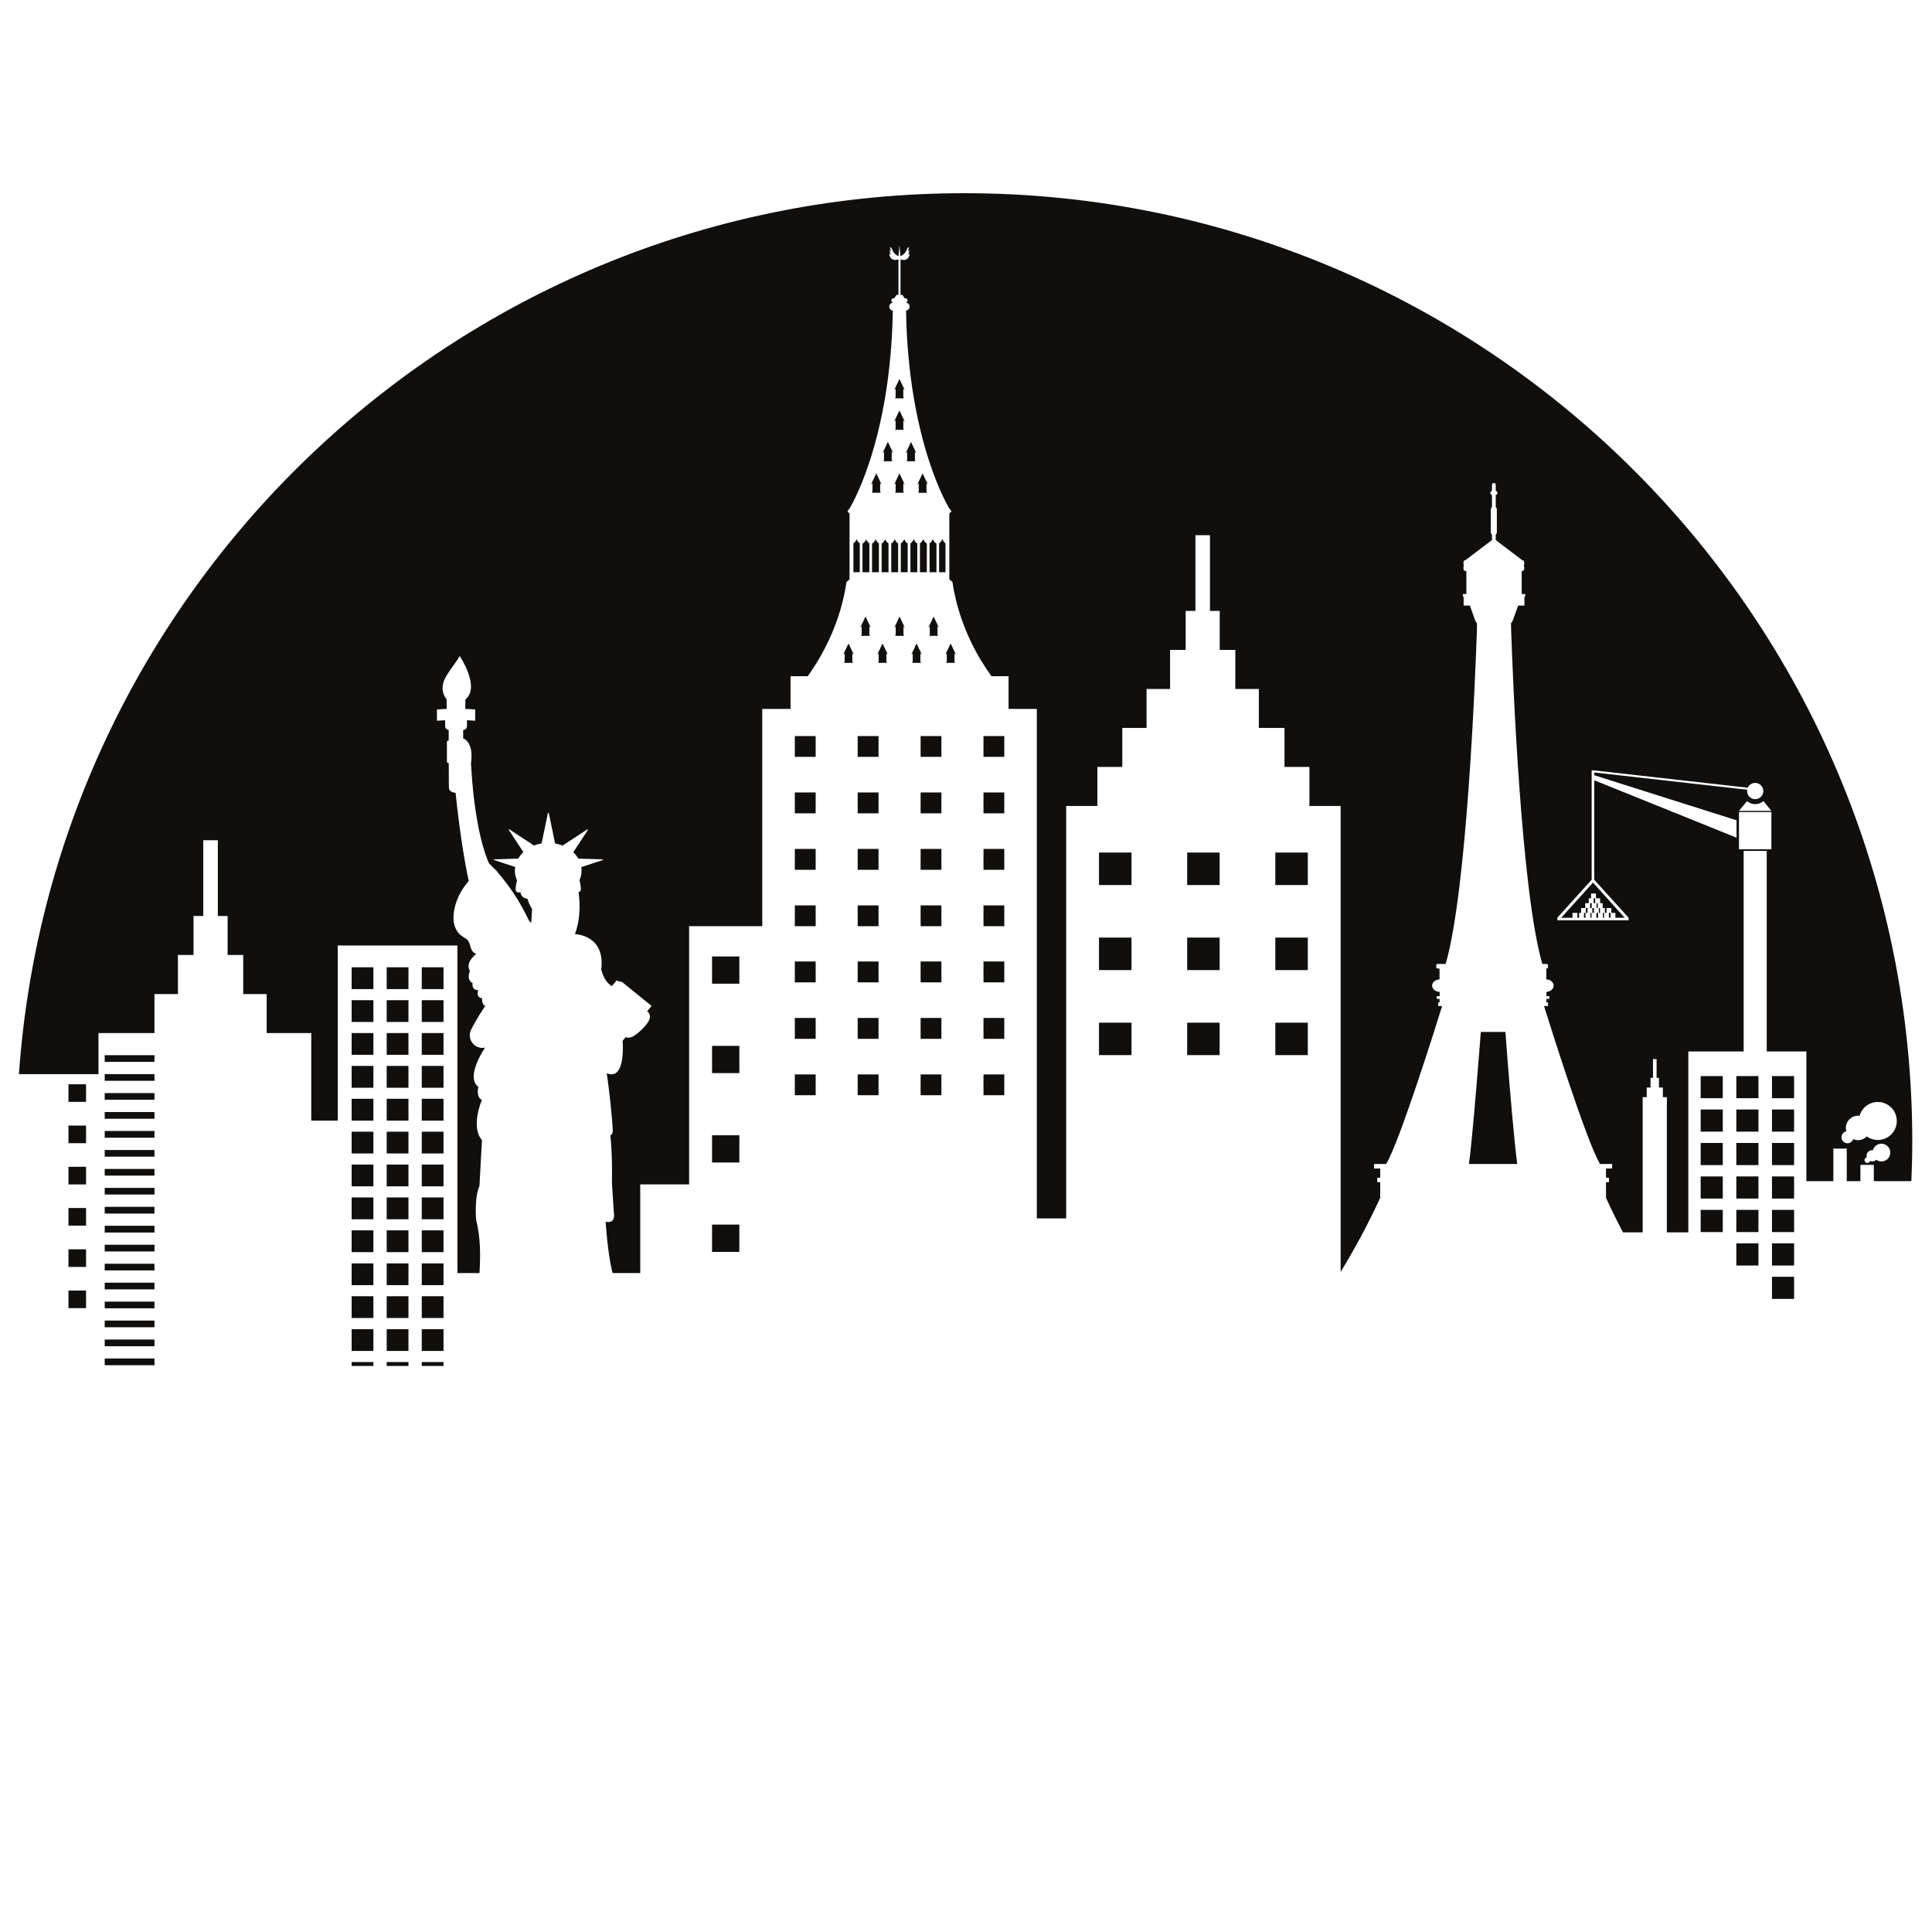 <svg xmlns="http://www.w3.org/2000/svg" width="375" viewBox="0 0 375 375" height="375" version="1.0"><defs><clipPath id="a"><path d="M 75 264 L 80 264 L 80 265.5 L 75 265.5 Z M 75 264"/></clipPath><clipPath id="b"><path d="M 81 264 L 87 264 L 87 265.5 L 81 265.5 Z M 81 264"/></clipPath><clipPath id="c"><path d="M 68 264 L 73 264 L 73 265.5 L 68 265.5 Z M 68 264"/></clipPath><clipPath id="d"><path d="M 3.672 37.5 L 371.172 37.5 L 371.172 248 L 3.672 248 Z M 3.672 37.5"/></clipPath></defs><path fill="#100F0D" d="M 81.863 211.133 L 86.086 211.133 L 86.086 206.895 L 81.863 206.895 L 81.863 211.133"/><path fill="#100F0D" d="M 81.863 223.887 L 86.086 223.887 L 86.086 219.664 L 81.863 219.664 L 81.863 223.887"/><path fill="#100F0D" d="M 81.863 217.512 L 86.086 217.512 L 86.086 213.273 L 81.863 213.273 L 81.863 217.512"/><path fill="#100F0D" d="M 81.863 204.738 L 86.086 204.738 L 86.086 200.516 L 81.863 200.516 L 81.863 204.738"/><path fill="#100F0D" d="M 81.863 236.66 L 86.086 236.66 L 86.086 232.422 L 81.863 232.422 L 81.863 236.66"/><path fill="#100F0D" d="M 81.863 249.445 L 86.086 249.445 L 86.086 245.223 L 81.863 245.223 L 81.863 249.445"/><path fill="#100F0D" d="M 81.863 243.039 L 86.086 243.039 L 86.086 238.812 L 81.863 238.812 L 81.863 243.039"/><path fill="#100F0D" d="M 86.086 187.746 L 81.863 187.746 L 81.863 191.984 L 86.086 191.984 L 86.086 187.746"/><path fill="#100F0D" d="M 81.863 230.266 L 86.086 230.266 L 86.086 226.043 L 81.863 226.043 L 81.863 230.266"/><path fill="#100F0D" d="M 75.059 236.66 L 79.281 236.66 L 79.281 232.422 L 75.059 232.422 L 75.059 236.66"/><path fill="#100F0D" d="M 75.059 230.266 L 79.281 230.266 L 79.281 226.043 L 75.059 226.043 L 75.059 230.266"/><path fill="#100F0D" d="M 81.863 255.824 L 86.086 255.824 L 86.086 251.598 L 81.863 251.598 L 81.863 255.824"/><path fill="#100F0D" d="M 75.059 243.039 L 79.281 243.039 L 79.281 238.812 L 75.059 238.812 L 75.059 243.039"/><path fill="#100F0D" d="M 75.059 223.887 L 79.281 223.887 L 79.281 219.664 L 75.059 219.664 L 75.059 223.887"/><path fill="#100F0D" d="M 75.059 217.512 L 79.281 217.512 L 79.281 213.273 L 75.059 213.273 L 75.059 217.512"/><path fill="#100F0D" d="M 75.059 262.215 L 79.281 262.215 L 79.281 257.992 L 75.059 257.992 L 75.059 262.215"/><path fill="#100F0D" d="M 81.863 198.363 L 86.086 198.363 L 86.086 194.137 L 81.863 194.137 L 81.863 198.363"/><path fill="#100F0D" d="M 75.059 255.824 L 79.281 255.824 L 79.281 251.598 L 75.059 251.598 L 75.059 255.824"/><path fill="#100F0D" d="M 75.059 249.445 L 79.281 249.445 L 79.281 245.223 L 75.059 245.223 L 75.059 249.445"/><g clip-path="url(#a)"><path fill="#100F0D" d="M 75.059 265.133 L 79.281 265.133 L 79.281 264.371 L 75.059 264.371 L 75.059 265.133"/></g><path fill="#100F0D" d="M 166.477 146.906 L 170.523 146.906 L 170.523 142.871 L 166.477 142.871 L 166.477 146.906"/><path fill="#100F0D" d="M 181.766 105.52 C 181.535 105.363 181.191 105.074 181.062 104.613 C 180.93 105.031 180.66 105.305 180.43 105.461 L 180.43 111.066 L 181.766 111.066 L 181.766 105.52"/><path fill="#100F0D" d="M 81.863 262.215 L 86.086 262.215 L 86.086 257.992 L 81.863 257.992 L 81.863 262.215"/><path fill="#100F0D" d="M 167.035 121.867 L 167.25 121.508 L 167.25 123.246 L 167.164 123.246 L 167.164 123.418 L 168.828 123.418 L 168.828 123.246 L 168.742 123.246 L 168.742 121.508 L 168.961 121.867 L 168.961 121.68 L 167.996 119.668 L 167.035 121.68 L 167.035 121.867"/><path fill="#100F0D" d="M 168.742 105.461 C 168.516 105.305 168.227 105.031 168.113 104.629 C 167.996 105.09 167.637 105.391 167.41 105.535 L 167.41 111.066 L 168.742 111.066 L 168.742 105.461"/><path fill="#100F0D" d="M 178.691 179.773 L 182.727 179.773 L 182.727 175.738 L 178.691 175.738 L 178.691 179.773"/><path fill="#100F0D" d="M 154.273 179.773 L 158.32 179.773 L 158.32 175.738 L 154.273 175.738 L 154.273 179.773"/><path fill="#100F0D" d="M 182.727 164.777 L 178.691 164.777 L 178.691 168.828 L 182.727 168.828 L 182.727 164.777"/><path fill="#100F0D" d="M 183.516 105.461 C 183.301 105.289 183.012 105.016 182.914 104.613 C 182.785 105.016 182.512 105.289 182.281 105.461 L 182.281 111.066 L 183.516 111.066 L 183.516 105.461"/><path fill="#100F0D" d="M 178.691 146.906 L 182.727 146.906 L 182.727 142.871 L 178.691 142.871 L 178.691 146.906"/><path fill="#100F0D" d="M 182.727 153.816 L 178.691 153.816 L 178.691 157.867 L 182.727 157.867 L 182.727 153.816"/><path fill="#100F0D" d="M 138.211 208.289 L 143.508 208.289 L 143.508 203 L 138.211 203 L 138.211 208.289"/><path fill="#100F0D" d="M 96.508 169.129 C 96.391 168.957 96.234 168.785 96.02 168.684 C 96.004 168.668 95.992 168.668 95.977 168.668 C 96.105 168.797 96.234 168.914 96.348 169.043 C 96.449 169.156 96.535 169.273 96.621 169.375 C 96.594 169.285 96.551 169.215 96.508 169.129"/><path fill="#100F0D" d="M 143.508 185.648 L 138.211 185.648 L 138.211 190.934 L 143.508 190.934 L 143.508 185.648"/><g clip-path="url(#b)"><path fill="#100F0D" d="M 81.863 265.133 L 86.086 265.133 L 86.086 264.371 L 81.863 264.371 L 81.863 265.133"/></g><path fill="#100F0D" d="M 138.211 242.996 L 143.508 242.996 L 143.508 237.695 L 138.211 237.695 L 138.211 242.996"/><path fill="#100F0D" d="M 138.211 225.641 L 143.508 225.641 L 143.508 220.355 L 138.211 220.355 L 138.211 225.641"/><path fill="#100F0D" d="M 158.32 142.871 L 154.273 142.871 L 154.273 146.906 L 158.32 146.906 L 158.32 142.871"/><path fill="#100F0D" d="M 154.273 157.867 L 158.32 157.867 L 158.32 153.816 L 154.273 153.816 L 154.273 157.867"/><path fill="#100F0D" d="M 154.273 168.828 L 158.32 168.828 L 158.32 164.777 L 154.273 164.777 L 154.273 168.828"/><path fill="#100F0D" d="M 180.258 121.867 L 180.473 121.508 L 180.473 123.246 L 180.387 123.246 L 180.387 123.418 L 182.035 123.418 L 182.035 123.246 L 181.965 123.246 L 181.965 121.508 L 182.168 121.867 L 182.168 121.68 L 181.219 119.668 L 180.258 121.68 L 180.258 121.867"/><path fill="#100F0D" d="M 20.324 228.184 L 29.984 228.184 L 29.984 226.891 L 20.324 226.891 L 20.324 228.184"/><path fill="#100F0D" d="M 20.324 231.859 L 29.984 231.859 L 29.984 230.57 L 20.324 230.57 L 20.324 231.859"/><path fill="#100F0D" d="M 20.324 224.508 L 29.984 224.508 L 29.984 223.215 L 20.324 223.215 L 20.324 224.508"/><path fill="#100F0D" d="M 20.324 220.828 L 29.984 220.828 L 29.984 219.523 L 20.324 219.523 L 20.324 220.828"/><path fill="#100F0D" d="M 20.324 235.555 L 29.984 235.555 L 29.984 234.246 L 20.324 234.246 L 20.324 235.555"/><path fill="#100F0D" d="M 20.324 246.586 L 29.984 246.586 L 29.984 245.293 L 20.324 245.293 L 20.324 246.586"/><path fill="#100F0D" d="M 20.324 217.152 L 29.984 217.152 L 29.984 215.844 L 20.324 215.844 L 20.324 217.152"/><path fill="#100F0D" d="M 20.324 242.906 L 29.984 242.906 L 29.984 241.602 L 20.324 241.602 L 20.324 242.906"/><path fill="#100F0D" d="M 20.324 239.23 L 29.984 239.23 L 29.984 237.922 L 20.324 237.922 L 20.324 239.23"/><path fill="#100F0D" d="M 13.289 253.91 L 16.703 253.91 L 16.703 250.492 L 13.289 250.492 L 13.289 253.91"/><path fill="#100F0D" d="M 13.289 229.895 L 16.703 229.895 L 16.703 226.473 L 13.289 226.473 L 13.289 229.895"/><path fill="#100F0D" d="M 16.703 210.457 L 13.289 210.457 L 13.289 213.875 L 16.703 213.875 L 16.703 210.457"/><path fill="#100F0D" d="M 13.289 221.891 L 16.703 221.891 L 16.703 218.473 L 13.289 218.473 L 13.289 221.891"/><path fill="#100F0D" d="M 13.289 237.895 L 16.703 237.895 L 16.703 234.477 L 13.289 234.477 L 13.289 237.895"/><path fill="#100F0D" d="M 20.324 213.461 L 29.984 213.461 L 29.984 212.168 L 20.324 212.168 L 20.324 213.461"/><path fill="#100F0D" d="M 13.289 245.91 L 16.703 245.91 L 16.703 242.492 L 13.289 242.492 L 13.289 245.91"/><path fill="#100F0D" d="M 29.984 204.812 L 20.324 204.812 L 20.324 206.105 L 29.984 206.105 L 29.984 204.812"/><path fill="#100F0D" d="M 20.324 209.781 L 29.984 209.781 L 29.984 208.488 L 20.324 208.488 L 20.324 209.781"/><path fill="#100F0D" d="M 20.324 250.262 L 29.984 250.262 L 29.984 248.969 L 20.324 248.969 L 20.324 250.262"/><g clip-path="url(#c)"><path fill="#100F0D" d="M 68.254 265.133 L 72.477 265.133 L 72.477 264.371 L 68.254 264.371 L 68.254 265.133"/></g><path fill="#100F0D" d="M 68.254 262.215 L 72.477 262.215 L 72.477 257.992 L 68.254 257.992 L 68.254 262.215"/><path fill="#100F0D" d="M 68.254 255.824 L 72.477 255.824 L 72.477 251.598 L 68.254 251.598 L 68.254 255.824"/><path fill="#100F0D" d="M 68.254 249.445 L 72.477 249.445 L 72.477 245.223 L 68.254 245.223 L 68.254 249.445"/><path fill="#100F0D" d="M 68.254 243.039 L 72.477 243.039 L 72.477 238.812 L 68.254 238.812 L 68.254 243.039"/><path fill="#100F0D" d="M 75.059 211.133 L 79.281 211.133 L 79.281 206.895 L 75.059 206.895 L 75.059 211.133"/><path fill="#100F0D" d="M 79.281 187.746 L 75.059 187.746 L 75.059 191.984 L 79.281 191.984 L 79.281 187.746"/><path fill="#100F0D" d="M 75.059 204.738 L 79.281 204.738 L 79.281 200.516 L 75.059 200.516 L 75.059 204.738"/><path fill="#100F0D" d="M 68.254 236.66 L 72.477 236.66 L 72.477 232.422 L 68.254 232.422 L 68.254 236.66"/><path fill="#100F0D" d="M 75.059 198.363 L 79.281 198.363 L 79.281 194.137 L 75.059 194.137 L 75.059 198.363"/><path fill="#100F0D" d="M 20.324 253.941 L 29.984 253.941 L 29.984 252.648 L 20.324 252.648 L 20.324 253.941"/><path fill="#100F0D" d="M 72.477 187.746 L 68.254 187.746 L 68.254 191.984 L 72.477 191.984 L 72.477 187.746"/><path fill="#100F0D" d="M 68.254 198.363 L 72.477 198.363 L 72.477 194.137 L 68.254 194.137 L 68.254 198.363"/><path fill="#100F0D" d="M 20.324 264.988 L 29.984 264.988 L 29.984 263.68 L 20.324 263.68 L 20.324 264.988"/><path fill="#100F0D" d="M 20.324 257.617 L 29.984 257.617 L 29.984 256.324 L 20.324 256.324 L 20.324 257.617"/><path fill="#100F0D" d="M 68.254 211.133 L 72.477 211.133 L 72.477 206.895 L 68.254 206.895 L 68.254 211.133"/><path fill="#100F0D" d="M 68.254 223.887 L 72.477 223.887 L 72.477 219.664 L 68.254 219.664 L 68.254 223.887"/><path fill="#100F0D" d="M 68.254 217.512 L 72.477 217.512 L 72.477 213.273 L 68.254 213.273 L 68.254 217.512"/><path fill="#100F0D" d="M 68.254 204.738 L 72.477 204.738 L 72.477 200.516 L 68.254 200.516 L 68.254 204.738"/><path fill="#100F0D" d="M 68.254 230.266 L 72.477 230.266 L 72.477 226.043 L 68.254 226.043 L 68.254 230.266"/><path fill="#100F0D" d="M 20.324 261.309 L 29.984 261.309 L 29.984 260.004 L 20.324 260.004 L 20.324 261.309"/><path fill="#100F0D" d="M 337.02 245.637 L 341.312 245.637 L 341.312 241.328 L 337.02 241.328 L 337.02 245.637"/><path fill="#100F0D" d="M 337.02 239.145 L 341.312 239.145 L 341.312 234.836 L 337.02 234.836 L 337.02 239.145"/><path fill="#100F0D" d="M 337.02 232.637 L 341.312 232.637 L 341.312 228.344 L 337.02 228.344 L 337.02 232.637"/><path fill="#100F0D" d="M 343.938 226.145 L 348.23 226.145 L 348.23 221.848 L 343.938 221.848 L 343.938 226.145"/><path fill="#100F0D" d="M 348.23 208.863 L 343.938 208.863 L 343.938 213.156 L 348.23 213.156 L 348.23 208.863"/><path fill="#100F0D" d="M 343.938 219.652 L 348.23 219.652 L 348.23 215.355 L 343.938 215.355 L 343.938 219.652"/><path fill="#100F0D" d="M 330.098 239.145 L 334.391 239.145 L 334.391 234.836 L 330.098 234.836 L 330.098 239.145"/><path fill="#100F0D" d="M 343.938 232.637 L 348.23 232.637 L 348.23 228.344 L 343.938 228.344 L 343.938 232.637"/><path fill="#100F0D" d="M 337.02 226.145 L 341.312 226.145 L 341.312 221.848 L 337.02 221.848 L 337.02 226.145"/><path fill="#100F0D" d="M 330.098 232.637 L 334.391 232.637 L 334.391 228.344 L 330.098 228.344 L 330.098 232.637"/><path fill="#100F0D" d="M 337.02 219.652 L 341.312 219.652 L 341.312 215.355 L 337.02 215.355 L 337.02 219.652"/><path fill="#100F0D" d="M 341.312 208.863 L 337.02 208.863 L 337.02 213.156 L 341.312 213.156 L 341.312 208.863"/><g clip-path="url(#d)"><path fill="#100F0D" d="M 302.277 178.137 L 308.938 170.754 L 308.938 149.535 L 309.441 149.535 L 339.23 152.895 C 339.488 152.352 340.031 151.961 340.68 151.961 C 341.555 151.961 342.258 152.668 342.258 153.543 C 342.258 154.406 341.555 155.121 340.68 155.121 C 339.816 155.121 339.102 154.406 339.102 153.543 C 339.102 153.457 339.113 153.371 339.129 153.285 L 309.441 149.938 L 309.441 150.469 L 337.062 159.219 L 337.062 162.594 L 309.441 151.445 L 309.441 170.754 L 316.117 178.137 L 316.117 178.625 L 302.277 178.625 Z M 343.824 157.391 L 337.535 157.391 L 339.086 155.496 C 339.516 155.855 340.078 156.086 340.68 156.086 C 341.297 156.086 341.844 155.855 342.285 155.496 Z M 343.824 164.848 L 337.535 164.848 L 337.535 157.621 L 343.824 157.621 Z M 358.379 219.578 C 358.32 219.379 358.277 219.164 358.277 218.934 C 358.277 217.625 359.34 216.562 360.648 216.562 C 360.75 216.562 360.848 216.562 360.949 216.578 C 361.379 215.023 362.801 213.891 364.48 213.891 C 366.52 213.891 368.168 215.543 368.168 217.582 C 368.168 219.621 366.52 221.273 364.48 221.273 C 363.691 221.273 362.957 221.016 362.34 220.586 C 361.91 221.016 361.324 221.305 360.648 221.305 C 360.316 221.305 360 221.23 359.699 221.102 C 359.555 221.562 359.113 221.906 358.594 221.906 C 357.949 221.906 357.434 221.375 357.434 220.727 C 357.434 220.168 357.832 219.695 358.379 219.578 Z M 365.184 225.441 C 364.812 225.441 364.465 225.312 364.195 225.109 C 363.992 225.312 363.707 225.441 363.402 225.441 C 363.246 225.441 363.09 225.41 362.957 225.355 C 362.887 225.57 362.688 225.727 362.441 225.727 C 362.141 225.727 361.898 225.484 361.898 225.18 C 361.898 224.91 362.082 224.691 362.34 224.648 C 362.312 224.551 362.297 224.449 362.297 224.332 C 362.297 223.73 362.785 223.242 363.402 223.242 C 363.445 223.242 363.488 223.242 363.531 223.258 C 363.734 222.523 364.395 221.992 365.184 221.992 C 366.133 221.992 366.906 222.77 366.906 223.715 C 366.906 224.664 366.133 225.441 365.184 225.441 Z M 19.117 208.488 L 19.117 200.516 L 29.984 200.516 L 29.984 192.945 L 34.535 192.945 L 34.535 185.363 L 37.562 185.363 L 37.562 177.789 L 39.457 177.789 L 39.457 163.094 L 42.285 163.094 L 42.285 177.789 L 44.18 177.789 L 44.18 185.363 L 47.211 185.363 L 47.211 192.945 L 51.762 192.945 L 51.762 200.516 L 60.418 200.516 L 60.418 217.512 L 65.559 217.512 L 65.559 183.523 L 88.785 183.523 L 88.785 247.102 L 93.062 247.102 C 93.105 246.426 93.148 245.738 93.164 245.078 C 93.191 244.113 93.191 243.168 93.164 242.234 C 93.121 241.301 93.047 240.379 92.934 239.488 C 92.816 238.586 92.66 237.707 92.43 236.875 L 92.43 236.859 C 92.371 236.27 92.344 235.684 92.344 235.094 C 92.344 234.52 92.359 233.945 92.402 233.383 C 92.43 232.809 92.5 232.25 92.602 231.719 C 92.703 231.188 92.848 230.668 93.062 230.18 L 93.062 230.152 L 93.551 221.289 C 93.32 221.031 93.121 220.727 92.977 220.414 C 92.832 220.082 92.73 219.738 92.66 219.391 C 92.516 218.703 92.516 218 92.574 217.324 C 92.633 216.633 92.762 215.961 92.934 215.312 C 93.09 214.68 93.293 214.062 93.535 213.473 C 93.434 213.43 93.336 213.387 93.25 213.316 C 93.148 213.242 93.074 213.145 93.004 213.043 C 92.875 212.828 92.805 212.582 92.773 212.352 C 92.73 212.109 92.73 211.863 92.746 211.637 C 92.762 211.406 92.805 211.191 92.848 210.961 C 92.547 210.746 92.301 210.441 92.156 210.098 C 92.016 209.754 91.957 209.379 91.941 209.008 C 91.941 208.633 91.984 208.273 92.059 207.93 C 92.129 207.57 92.23 207.227 92.344 206.895 C 92.574 206.219 92.859 205.586 93.176 204.984 C 93.477 204.41 93.793 203.863 94.152 203.348 C 93.562 203.477 92.934 203.375 92.43 203.09 C 91.883 202.785 91.484 202.27 91.297 201.695 C 91.109 201.121 91.152 200.488 91.398 199.957 C 91.656 199.438 91.926 198.938 92.199 198.449 C 92.746 197.457 93.32 196.539 93.91 195.66 C 93.996 195.531 94.082 195.402 94.168 195.273 C 94.051 195.203 93.938 195.117 93.867 195 C 93.766 194.871 93.707 194.727 93.648 194.582 C 93.578 194.312 93.535 194.023 93.551 193.734 C 93.379 193.723 93.219 193.68 93.074 193.594 C 92.918 193.492 92.805 193.336 92.746 193.16 C 92.703 192.988 92.703 192.801 92.719 192.629 C 92.73 192.473 92.773 192.328 92.832 192.184 C 92.676 192.184 92.5 192.172 92.359 192.129 C 92.172 192.07 92.016 191.953 91.914 191.797 C 91.797 191.652 91.742 191.465 91.711 191.293 C 91.699 191.121 91.699 190.965 91.711 190.793 C 91.496 190.691 91.309 190.547 91.18 190.332 C 91.051 190.117 90.996 189.871 90.98 189.629 C 90.98 189.383 91.008 189.152 91.051 188.91 C 91.094 188.75 91.152 188.609 91.211 188.465 C 90.895 187.992 90.879 187.328 91.094 186.785 C 91.383 186.109 91.926 185.59 92.457 185.102 C 91.941 185.059 91.582 184.543 91.41 184.055 C 91.238 183.551 91.152 182.992 90.836 182.574 C 90.52 182.172 90.004 181.957 89.586 181.641 C 88.812 181.082 88.324 180.191 88.125 179.242 C 87.938 178.309 88.008 177.332 88.211 176.398 C 88.625 174.402 89.617 172.535 90.98 171.023 C 90.664 169.516 90.379 168.023 90.133 166.586 C 89.73 164.246 89.414 161.988 89.129 159.879 C 88.855 157.75 88.613 155.754 88.426 153.875 C 87.707 153.859 87.133 153.457 87.133 152.938 L 87.133 152.078 L 87.117 152.078 L 87.117 152.062 C 87.105 151.016 87.105 149.664 87.105 148.098 C 87.074 148.098 87.062 148.098 87.047 148.098 C 86.977 148.113 86.891 148.082 86.832 148.039 C 86.773 147.984 86.746 147.91 86.746 147.84 C 86.746 147.566 86.746 147.309 86.746 147.051 C 86.746 146.691 86.746 146.332 86.746 145.957 C 86.746 145.598 86.746 145.238 86.746 144.867 C 86.746 144.594 86.746 144.305 86.746 144.02 C 86.746 143.875 86.848 143.773 86.977 143.746 C 87.02 143.746 87.047 143.746 87.09 143.746 C 87.09 143.07 87.09 142.395 87.09 141.691 L 87.09 141.676 C 86.703 141.648 86.402 141.332 86.402 140.945 L 86.402 139.797 C 85.871 139.824 85.34 139.852 84.809 139.895 C 84.809 139.609 84.809 139.32 84.809 139.035 C 84.809 138.602 84.809 138.156 84.809 137.711 C 85.438 137.656 86.07 137.625 86.703 137.598 C 86.688 137.039 86.688 136.434 86.688 135.789 L 86.688 135.746 L 86.703 135.746 C 86.414 135.43 84.992 133.648 86.832 130.875 C 87.836 129.352 88.641 128.359 89.242 127.34 C 89.242 127.34 93.293 133.402 90.336 135.758 L 90.336 135.789 C 90.32 136.375 90.32 136.98 90.305 137.598 C 90.953 137.625 91.582 137.656 92.23 137.711 C 92.23 138.156 92.23 138.602 92.23 139.035 C 92.23 139.32 92.23 139.609 92.23 139.895 C 91.699 139.852 91.168 139.824 90.637 139.797 L 90.637 140.945 C 90.637 141.359 90.305 141.691 89.902 141.691 C 89.902 142.207 89.902 142.77 89.902 143.316 C 90.105 143.387 90.293 143.5 90.434 143.645 C 90.605 143.789 90.75 143.945 90.867 144.121 C 90.91 144.176 90.938 144.25 90.98 144.305 C 90.98 144.32 90.98 144.32 90.98 144.32 C 90.996 144.348 91.008 144.379 91.023 144.406 C 91.168 144.664 91.266 144.91 91.34 145.168 C 91.426 145.5 91.484 145.828 91.496 146.129 C 91.527 146.434 91.527 146.703 91.527 146.949 C 91.512 147.367 91.469 147.695 91.441 147.941 C 91.426 148.098 91.426 148.258 91.426 148.414 C 91.555 150.57 91.727 152.68 91.973 154.777 C 92.215 156.859 92.531 158.914 92.934 160.91 C 93.348 162.91 93.852 164.863 94.555 166.715 C 94.668 167.016 94.785 167.305 94.914 167.605 L 94.93 167.578 C 95.273 167.922 95.602 168.266 95.934 168.625 C 95.961 168.641 96.004 168.641 96.035 168.656 C 96.25 168.77 96.406 168.941 96.52 169.113 C 96.578 169.215 96.621 169.316 96.664 169.418 C 96.965 169.762 97.27 170.105 97.555 170.48 C 99.578 172.98 101.289 175.738 102.652 178.652 C 102.793 178.824 102.938 178.984 103.098 179.129 C 103.098 179.129 103.109 179.141 103.109 179.141 L 103.281 176.441 C 102.91 175.879 102.621 175.25 102.422 174.574 C 102.422 174.543 102.406 174.516 102.406 174.488 C 101.172 174.285 101.043 173.41 101.043 173.195 C 100.941 173.207 100.855 173.223 100.758 173.223 C 100.656 173.223 100.539 173.207 100.441 173.18 C 100.34 173.137 100.254 173.078 100.195 172.992 C 100.125 172.891 100.098 172.793 100.082 172.691 C 100.082 172.648 100.082 172.59 100.082 172.547 L 100.098 172.391 C 100.098 172.305 100.098 172.203 100.109 172.117 C 100.125 171.914 100.152 171.73 100.195 171.543 C 100.238 171.312 100.297 171.098 100.355 170.867 C 100.238 170.594 100.125 170.309 100.055 170.004 C 99.938 169.516 99.91 168.973 99.965 168.453 C 99.98 168.395 99.996 168.34 100.012 168.281 L 95.891 166.93 C 95.859 166.918 95.832 166.887 95.848 166.859 C 95.848 166.832 95.875 166.801 95.902 166.801 L 100.586 166.656 C 100.812 166.27 101.086 165.883 101.418 165.551 C 101.473 165.496 101.531 165.453 101.59 165.41 L 98.762 161.098 C 98.73 161.07 98.746 161.012 98.773 160.984 C 98.805 160.957 98.848 160.957 98.875 160.984 L 103.656 164.117 C 103.898 164.016 104.145 163.93 104.402 163.855 C 104.633 163.801 104.875 163.758 105.121 163.715 L 106.34 157.836 C 106.355 157.793 106.398 157.75 106.441 157.75 C 106.484 157.75 106.512 157.793 106.527 157.836 L 107.746 163.727 C 107.832 163.742 107.918 163.742 108.004 163.77 C 108.406 163.844 108.809 163.984 109.199 164.129 L 113.992 160.984 C 114.02 160.957 114.062 160.957 114.094 160.984 C 114.121 161.012 114.137 161.07 114.105 161.098 L 111.266 165.422 C 111.293 165.453 111.309 165.465 111.336 165.48 C 111.695 165.824 111.996 166.227 112.254 166.656 L 116.977 166.801 C 117.02 166.801 117.035 166.832 117.051 166.859 C 117.051 166.887 117.035 166.918 117.008 166.93 L 112.828 168.309 C 112.859 168.539 112.887 168.754 112.887 168.973 C 112.871 168.973 112.887 169.043 112.871 169.156 C 112.871 169.285 112.859 169.461 112.828 169.688 C 112.785 169.934 112.73 170.219 112.598 170.551 C 112.57 170.652 112.512 170.766 112.469 170.867 C 112.484 170.938 112.5 170.996 112.527 171.055 C 112.645 171.527 112.688 171.887 112.715 172.133 C 112.73 172.305 112.73 172.418 112.73 172.477 C 112.73 172.492 112.73 172.52 112.73 172.52 C 112.742 172.59 112.73 172.676 112.715 172.762 C 112.715 172.777 112.715 172.793 112.699 172.805 C 112.699 172.82 112.699 172.836 112.699 172.848 C 112.656 172.949 112.586 173.035 112.484 173.094 C 112.414 173.121 112.355 173.152 112.285 173.164 C 112.426 174.012 112.93 177.746 111.594 181.297 C 111.406 181.266 111.223 181.254 111.051 181.238 C 111.234 181.254 111.406 181.281 111.594 181.297 C 111.625 181.309 111.652 181.309 111.68 181.309 C 111.68 181.309 111.68 181.297 111.68 181.297 C 111.695 181.297 111.695 181.297 111.711 181.309 C 111.766 181.309 111.809 181.324 111.867 181.324 C 111.895 181.324 111.926 181.34 111.953 181.34 C 111.996 181.34 112.039 181.34 112.07 181.355 C 112.125 181.355 112.184 181.367 112.242 181.383 C 112.254 181.383 112.27 181.398 112.297 181.398 C 112.34 181.41 112.383 181.41 112.441 181.426 C 112.543 181.453 112.645 181.469 112.742 181.496 C 112.785 181.512 112.828 181.527 112.871 181.527 C 112.914 181.539 112.945 181.555 112.988 181.555 C 113.102 181.598 113.203 181.625 113.305 181.668 C 113.402 181.699 113.504 181.742 113.605 181.77 C 113.633 181.785 113.66 181.801 113.691 181.812 C 113.836 181.871 113.992 181.941 114.137 182.016 C 114.137 182.027 114.148 182.027 114.164 182.043 C 114.309 182.113 114.453 182.199 114.594 182.289 C 114.594 182.301 114.594 182.301 114.594 182.301 C 116.82 183.781 116.934 186.453 116.691 188.234 L 116.734 188.262 C 116.734 188.262 117.207 190.574 118.773 191.395 L 119.648 190.332 L 119.676 190.289 L 119.719 190.316 L 119.805 190.391 L 120.727 190.59 L 126.48 195.258 L 125.605 196.309 C 125.949 196.508 126.164 196.926 126.164 197.328 C 126.152 197.875 125.836 198.363 125.504 198.793 C 124.918 199.539 124.227 200.215 123.465 200.773 C 123.066 201.078 122.633 201.336 122.145 201.406 C 121.918 201.438 121.656 201.395 121.441 201.309 L 120.855 202.012 C 120.984 204.094 121.039 209.652 117.766 208.316 C 117.898 209.164 117.996 210.027 118.113 210.859 C 118.484 213.777 118.758 216.59 118.945 219.277 L 118.961 219.523 L 118.902 219.422 C 118.914 219.48 118.914 219.523 118.914 219.594 C 118.914 219.695 118.902 219.824 118.859 219.969 C 118.828 220.039 118.785 220.125 118.73 220.184 C 118.672 220.254 118.586 220.312 118.484 220.324 L 118.473 220.324 C 118.914 224.637 118.773 229.418 118.773 229.418 C 118.773 229.418 118.961 232.723 119.117 234.879 C 119.133 235.152 119.16 235.438 119.188 235.711 C 119.219 236.055 119.246 237.562 117.551 237.117 C 117.637 238.312 117.723 239.488 117.855 240.637 C 118.07 242.723 118.355 244.734 118.785 246.645 C 118.828 246.801 118.871 246.945 118.914 247.102 L 124.27 247.102 L 124.27 229.895 L 133.758 229.895 L 133.758 179.773 L 147.957 179.773 L 147.957 137.598 L 153.441 137.598 L 153.441 131.25 L 156.785 131.25 C 157.445 130.312 158.078 129.379 158.637 128.445 L 159.039 127.758 C 161.996 122.699 163.617 117.629 164.309 112.961 L 164.293 112.961 L 164.895 112.457 L 164.895 99.715 L 164.496 99.215 L 164.84 98.77 L 164.895 98.695 C 164.895 98.695 172.879 85.941 173.293 60.285 C 172.906 60.242 172.605 59.926 172.605 59.523 C 172.605 59.105 172.922 58.789 173.309 58.746 C 173.309 58.746 173.309 58.734 173.309 58.719 C 173.137 58.676 173.008 58.516 173.008 58.316 C 173.008 58.086 173.195 57.898 173.422 57.898 L 173.566 57.898 L 174.012 57.238 L 174.387 57.238 L 174.387 50.344 C 174.156 50.414 173.941 50.457 173.754 50.457 C 173.25 50.457 172.98 50.199 172.848 49.984 C 172.676 49.727 172.633 49.453 172.633 49.324 C 172.633 49.297 172.633 49.223 172.676 49.223 L 172.691 49.223 L 172.707 49.254 C 172.75 49.309 172.848 49.395 172.949 49.469 C 172.719 49.066 172.648 48.621 172.648 48.59 L 172.633 48.492 L 172.965 48.895 C 172.863 48.578 172.75 48.047 172.75 48.016 L 172.734 47.988 L 172.777 47.988 C 172.934 47.988 173.066 48.188 173.152 48.375 C 173.18 48.434 173.195 48.492 173.223 48.547 C 173.438 49.195 174.07 49.582 174.398 49.742 L 174.586 47.629 L 174.773 49.742 C 175.09 49.582 175.734 49.207 175.949 48.547 C 175.98 48.492 175.992 48.434 176.023 48.375 C 176.109 48.188 176.238 47.988 176.379 47.988 L 176.426 47.988 L 176.426 48.016 C 176.426 48.047 176.309 48.578 176.207 48.895 L 176.523 48.492 L 176.512 48.59 C 176.512 48.621 176.453 49.066 176.223 49.469 C 176.309 49.395 176.426 49.309 176.469 49.254 L 176.469 49.238 L 176.496 49.223 L 176.512 49.223 L 176.523 49.254 C 176.555 49.297 176.523 49.641 176.367 49.926 C 176.223 50.172 175.949 50.457 175.418 50.457 C 175.23 50.457 175.016 50.414 174.789 50.344 L 174.789 57.238 L 175.16 57.238 L 175.59 57.898 L 175.75 57.898 C 175.98 57.898 176.164 58.086 176.164 58.316 C 176.164 58.516 176.035 58.676 175.852 58.719 C 175.852 58.734 175.852 58.746 175.852 58.746 C 176.25 58.789 176.555 59.105 176.555 59.523 C 176.555 59.926 176.25 60.242 175.863 60.285 C 176.281 85.941 184.262 98.695 184.262 98.695 L 184.332 98.77 L 184.68 99.215 L 184.332 99.645 L 184.262 99.715 L 184.262 112.457 L 184.863 112.961 C 185.555 117.629 187.203 122.699 190.16 127.773 L 190.578 128.445 C 191.152 129.379 191.77 130.312 192.43 131.25 L 195.762 131.25 L 195.762 137.598 L 201.246 137.598 L 201.246 236.488 L 206.945 236.488 L 206.945 156.445 L 213 156.445 L 213 148.859 L 217.84 148.859 L 217.84 141.289 L 222.547 141.289 L 222.547 133.734 L 227.113 133.734 L 227.113 126.148 L 230.141 126.148 L 230.141 118.578 L 232.035 118.578 L 232.035 103.883 L 234.852 103.883 L 234.852 118.578 L 236.746 118.578 L 236.746 126.148 L 239.773 126.148 L 239.773 133.734 L 244.34 133.734 L 244.34 141.289 L 249.32 141.289 L 249.32 148.859 L 254.16 148.859 L 254.16 156.445 L 260.215 156.445 L 260.215 246.887 C 262.887 242.504 265.527 237.664 267.898 232.492 L 267.898 229.461 L 267.324 229.461 L 267.324 228.586 L 267.898 228.586 L 267.898 226.805 L 266.707 226.805 L 266.707 225.93 L 269.047 225.93 C 271.629 221.762 278.906 198.535 279.914 195.273 L 279.152 195.273 L 279.152 194.582 L 279.426 194.582 L 279.426 193.879 L 278.852 193.879 L 278.852 193.363 L 279.438 193.363 L 279.438 192.516 C 278.637 192.516 277.973 191.969 277.973 191.309 C 277.973 190.664 278.621 190.129 279.41 190.102 L 279.41 187.992 L 279.051 187.992 C 278.895 187.992 278.777 187.875 278.777 187.719 L 278.777 187.371 C 278.777 187.23 278.895 187.098 279.051 187.098 L 280.602 187.098 C 284.75 172.805 286.371 131.031 286.676 122.113 L 286.676 120.875 L 286.559 120.875 L 286.285 120.301 L 285.309 117.543 L 284.09 117.543 L 284.09 115.82 L 283.945 115.82 L 283.945 115.305 L 284.621 115.305 L 284.621 110.836 L 284.465 110.836 C 284.234 110.836 284.062 110.648 284.062 110.434 L 284.062 110.059 C 284.062 109.945 284.09 109.859 284.16 109.785 C 284.09 109.715 284.062 109.613 284.062 109.512 L 284.062 109.141 C 284.062 108.91 284.234 108.738 284.449 108.723 L 289.602 104.816 C 289.59 104.801 289.59 104.789 289.59 104.773 L 289.59 103.77 C 289.457 103.652 289.371 103.496 289.371 103.324 L 289.371 98.867 C 289.371 98.695 289.457 98.523 289.59 98.422 L 289.59 96.066 C 289.402 96.039 289.273 95.867 289.273 95.68 C 289.273 95.48 289.402 95.32 289.59 95.277 L 289.59 94.043 C 289.59 93.898 289.719 93.77 289.859 93.77 L 290.047 93.77 C 290.191 93.77 290.32 93.898 290.32 94.043 L 290.32 95.277 C 290.508 95.32 290.648 95.48 290.648 95.68 C 290.648 95.867 290.508 96.039 290.32 96.066 L 290.32 98.422 C 290.449 98.539 290.535 98.695 290.535 98.867 L 290.535 103.324 C 290.535 103.496 290.449 103.652 290.32 103.77 L 290.32 104.773 C 290.32 104.789 290.305 104.801 290.305 104.816 L 295.461 108.723 C 295.676 108.738 295.848 108.91 295.848 109.141 L 295.848 109.512 C 295.848 109.613 295.805 109.715 295.746 109.785 C 295.805 109.859 295.848 109.945 295.848 110.059 L 295.848 110.434 C 295.848 110.648 295.676 110.836 295.445 110.836 L 295.359 110.836 L 295.359 115.305 L 296.035 115.305 L 296.035 115.82 L 295.891 115.82 L 295.891 117.543 L 294.668 117.543 L 293.68 120.301 L 293.406 120.875 L 293.293 120.875 L 293.293 121.852 L 293.305 121.852 L 293.305 122.113 C 293.609 131.031 295.215 172.805 299.363 187.098 L 300.195 187.098 C 300.34 187.098 300.469 187.23 300.469 187.371 L 300.469 187.719 C 300.469 187.875 300.34 187.992 300.195 187.992 L 300.141 187.992 L 300.141 190.102 C 300.93 190.129 301.559 190.664 301.559 191.309 C 301.559 191.953 300.957 192.473 300.168 192.516 L 300.168 193.363 L 300.727 193.363 L 300.727 193.879 L 300.152 193.879 L 300.152 194.582 L 300.469 194.582 L 300.469 195.273 L 299.695 195.273 C 300.715 198.535 307.992 221.762 310.574 225.93 L 312.914 225.93 L 312.914 226.805 L 311.723 226.805 L 311.723 228.586 L 312.297 228.586 L 312.297 229.461 L 311.723 229.461 L 311.723 232.492 C 312.773 234.805 313.879 237.031 315.027 239.203 L 318.844 239.203 L 318.844 212.957 L 319.621 212.957 L 319.621 211.09 L 320.367 211.09 L 320.367 209.207 L 320.84 209.207 L 320.84 205.574 L 321.543 205.574 L 321.543 209.207 L 322.004 209.207 L 322.004 211.09 L 322.762 211.09 L 322.762 212.957 L 323.539 212.957 L 323.539 239.203 L 327.703 239.203 L 327.703 204.094 L 338.441 204.094 L 338.441 165.164 L 342.918 165.164 L 342.918 204.094 L 350.613 204.094 L 350.613 229.262 L 355.852 229.262 L 355.852 222.941 L 358.453 222.941 L 358.453 229.262 L 361.105 229.262 L 361.105 226.102 L 363.707 226.102 L 363.707 229.262 L 370.996 229.262 C 371.098 226.719 371.172 224.16 371.172 221.605 C 371.172 119.93 288.797 37.5 187.191 37.5 C 89.977 37.5 10.387 112.934 3.672 208.488 L 19.117 208.488"/></g><path fill="#100F0D" d="M 179.207 104.613 C 179.094 105.031 178.793 105.32 178.562 105.477 L 178.562 111.066 L 179.898 111.066 L 179.898 105.504 C 179.668 105.363 179.34 105.074 179.207 104.613"/><path fill="#100F0D" d="M 310.332 177.188 L 310.562 177.188 L 310.562 176.254 L 310.332 176.254 L 310.332 177.188"/><path fill="#100F0D" d="M 309.859 178.137 L 310.188 178.137 L 310.188 177.188 L 309.859 177.188 L 309.859 178.137"/><path fill="#100F0D" d="M 309.328 175.305 L 309.629 175.305 L 309.629 174.359 L 309.328 174.359 L 309.328 175.305"/><path fill="#100F0D" d="M 309.887 175.305 L 309.887 176.254 L 310.129 176.254 L 310.129 175.305 L 309.887 175.305"/><path fill="#100F0D" d="M 330.098 226.145 L 334.391 226.145 L 334.391 221.848 L 330.098 221.848 L 330.098 226.145"/><path fill="#100F0D" d="M 311.121 178.137 L 311.352 178.137 L 311.352 177.188 L 311.121 177.188 L 311.121 178.137"/><path fill="#100F0D" d="M 303.023 178.137 L 305.223 178.137 L 305.223 177.188 L 306.168 177.188 L 306.168 178.137 L 306.5 178.137 L 306.5 177.188 L 306.887 177.188 L 306.887 176.254 L 307.691 176.254 L 307.691 175.305 L 308.379 175.305 L 308.379 174.359 L 308.824 174.359 L 308.824 173.426 L 309.773 173.426 L 309.773 174.359 L 310.574 174.359 L 310.574 175.305 L 311.078 175.305 L 311.078 176.254 L 311.508 176.254 L 311.508 177.188 L 311.824 177.188 L 311.824 176.254 L 312.758 176.254 L 312.758 177.188 L 313.547 177.188 L 313.547 178.137 L 315.355 178.137 L 309.199 171.312 L 303.023 178.137"/><path fill="#100F0D" d="M 312.285 178.137 L 312.602 178.137 L 312.602 177.188 L 312.285 177.188 L 312.285 178.137"/><path fill="#100F0D" d="M 307.445 178.137 L 307.746 178.137 L 307.746 177.188 L 307.445 177.188 L 307.445 178.137"/><path fill="#100F0D" d="M 343.938 252.117 L 348.23 252.117 L 348.23 247.82 L 343.938 247.82 L 343.938 252.117"/><path fill="#100F0D" d="M 343.938 245.637 L 348.23 245.637 L 348.23 241.328 L 343.938 241.328 L 343.938 245.637"/><path fill="#100F0D" d="M 307.82 177.188 L 308.137 177.188 L 308.137 176.254 L 307.82 176.254 L 307.82 177.188"/><path fill="#100F0D" d="M 308.695 178.137 L 308.91 178.137 L 308.91 177.188 L 308.695 177.188 L 308.695 178.137"/><path fill="#100F0D" d="M 308.637 176.254 L 308.953 176.254 L 308.953 175.305 L 308.637 175.305 L 308.637 176.254"/><path fill="#100F0D" d="M 343.938 239.145 L 348.23 239.145 L 348.23 234.836 L 343.938 234.836 L 343.938 239.145"/><path fill="#100F0D" d="M 309.07 177.188 L 309.383 177.188 L 309.383 176.254 L 309.07 176.254 L 309.07 177.188"/><path fill="#100F0D" d="M 171.387 87.777 L 171.387 87.965 L 171.586 87.605 L 171.586 89.344 L 171.516 89.344 L 171.516 89.531 L 173.164 89.531 L 173.164 89.344 L 173.078 89.344 L 173.078 87.605 L 173.293 87.965 L 173.293 87.777 L 172.332 85.77 L 171.387 87.777"/><path fill="#100F0D" d="M 171.125 111.066 L 172.461 111.066 L 172.461 105.477 C 172.23 105.32 171.93 105.047 171.816 104.613 C 171.688 105.074 171.355 105.363 171.125 105.52 L 171.125 111.066"/><path fill="#100F0D" d="M 172.992 105.504 L 172.992 111.066 L 174.328 111.066 L 174.328 105.492 C 174.082 105.332 173.781 105.047 173.668 104.613 C 173.539 105.059 173.223 105.348 172.992 105.504"/><path fill="#100F0D" d="M 170.336 127.098 L 170.551 126.75 L 170.551 128.477 L 170.48 128.477 L 170.48 128.664 L 172.133 128.664 L 172.133 128.477 L 172.047 128.477 L 172.047 126.75 L 172.262 127.098 L 172.262 126.91 L 171.301 124.898 L 170.336 126.91 L 170.336 127.098"/><path fill="#100F0D" d="M 173.625 94.086 L 173.84 93.727 L 173.84 95.465 L 173.77 95.465 L 173.77 95.637 L 175.406 95.637 L 175.406 95.465 L 175.332 95.465 L 175.332 93.727 L 175.547 94.086 L 175.547 93.898 L 174.586 91.887 L 173.625 93.898 L 173.625 94.086"/><path fill="#100F0D" d="M 170.523 164.777 L 166.477 164.777 L 166.477 168.828 L 170.523 168.828 L 170.523 164.777"/><path fill="#100F0D" d="M 166.477 179.773 L 170.523 179.773 L 170.523 175.738 L 166.477 175.738 L 166.477 179.773"/><path fill="#100F0D" d="M 169.133 93.883 L 169.133 94.086 L 169.348 93.711 L 169.348 95.449 L 169.262 95.449 L 169.262 95.637 L 170.91 95.637 L 170.91 95.449 L 170.84 95.449 L 170.84 93.727 L 171.039 94.086 L 171.039 93.883 L 170.094 91.875 L 169.133 93.883"/><path fill="#100F0D" d="M 170.594 105.477 C 170.367 105.32 170.078 105.031 169.965 104.613 C 169.836 105.09 169.504 105.375 169.262 105.52 L 169.262 111.066 L 170.594 111.066 L 170.594 105.477"/><path fill="#100F0D" d="M 334.391 208.863 L 330.098 208.863 L 330.098 213.156 L 334.391 213.156 L 334.391 208.863"/><path fill="#100F0D" d="M 176.953 126.91 L 176.953 127.098 L 177.156 126.75 L 177.156 128.477 L 177.086 128.477 L 177.086 128.664 L 178.734 128.664 L 178.734 128.477 L 178.648 128.477 L 178.648 126.75 L 178.863 127.098 L 178.863 126.91 L 177.902 124.898 L 176.953 126.91"/><path fill="#100F0D" d="M 177.355 104.613 C 177.242 105.047 176.941 105.32 176.711 105.492 L 176.711 111.066 L 178.047 111.066 L 178.047 105.504 C 177.801 105.348 177.484 105.059 177.355 104.613"/><path fill="#100F0D" d="M 170.523 153.816 L 166.477 153.816 L 166.477 157.867 L 170.523 157.867 L 170.523 153.816"/><path fill="#100F0D" d="M 173.625 81.859 L 173.84 81.5 L 173.84 83.238 L 173.77 83.238 L 173.77 83.426 L 175.406 83.426 L 175.406 83.238 L 175.332 83.238 L 175.332 81.5 L 175.547 81.859 L 175.547 81.676 L 174.586 79.664 L 173.625 81.676 L 173.625 81.859"/><path fill="#100F0D" d="M 175.879 87.793 L 175.879 87.98 L 176.078 87.621 L 176.078 89.359 L 176.008 89.359 L 176.008 89.531 L 177.66 89.531 L 177.66 89.359 L 177.586 89.359 L 177.586 87.621 L 177.789 87.98 L 177.789 87.793 L 176.824 85.781 L 175.879 87.793"/><path fill="#100F0D" d="M 173.625 75.57 L 173.625 75.754 L 173.84 75.398 L 173.84 77.133 L 173.77 77.133 L 173.77 77.32 L 175.406 77.32 L 175.406 77.133 L 175.332 77.133 L 175.332 75.398 L 175.547 75.754 L 175.547 75.57 L 174.586 73.559 L 173.625 75.57"/><path fill="#100F0D" d="M 174.844 105.492 L 174.844 111.066 L 176.18 111.066 L 176.18 105.492 C 175.949 105.348 175.633 105.059 175.52 104.613 C 175.391 105.047 175.074 105.332 174.844 105.492"/><path fill="#100F0D" d="M 175.562 121.867 L 175.562 121.68 L 174.602 119.668 L 173.652 121.68 L 173.652 121.867 L 173.855 121.508 L 173.855 123.246 L 173.781 123.246 L 173.781 123.418 L 175.434 123.418 L 175.434 123.246 L 175.363 123.246 L 175.363 121.508 L 175.562 121.867"/><path fill="#100F0D" d="M 330.098 219.652 L 334.391 219.652 L 334.391 215.355 L 330.098 215.355 L 330.098 219.652"/><path fill="#100F0D" d="M 230.43 204.797 L 236.73 204.797 L 236.73 198.504 L 230.43 198.504 L 230.43 204.797"/><path fill="#100F0D" d="M 236.73 165.48 L 230.43 165.48 L 230.43 171.785 L 236.73 171.785 L 236.73 165.48"/><path fill="#100F0D" d="M 230.43 188.293 L 236.73 188.293 L 236.73 181.984 L 230.43 181.984 L 230.43 188.293"/><path fill="#100F0D" d="M 213.316 188.293 L 219.621 188.293 L 219.621 181.984 L 213.316 181.984 L 213.316 188.293"/><path fill="#100F0D" d="M 219.621 165.48 L 213.316 165.48 L 213.316 171.785 L 219.621 171.785 L 219.621 165.48"/><path fill="#100F0D" d="M 213.316 204.797 L 219.621 204.797 L 219.621 198.504 L 213.316 198.504 L 213.316 204.797"/><path fill="#100F0D" d="M 178.117 93.898 L 178.117 94.086 L 178.332 93.727 L 178.332 95.465 L 178.262 95.465 L 178.262 95.652 L 179.914 95.652 L 179.914 95.465 L 179.824 95.465 L 179.824 93.727 L 180.043 94.086 L 180.043 93.898 L 179.078 91.887 L 178.117 93.898"/><path fill="#100F0D" d="M 247.539 188.293 L 253.844 188.293 L 253.844 181.984 L 247.539 181.984 L 247.539 188.293"/><path fill="#100F0D" d="M 285.125 225.93 L 294.496 225.93 C 293.91 221.633 293.047 211.277 292.559 205.055 L 292.531 205.012 L 292.559 205 C 292.371 202.645 292.242 200.891 292.199 200.301 L 287.422 200.301 C 287.379 200.891 287.25 202.645 287.062 205 L 287.074 205.012 L 287.047 205.055 C 286.559 211.277 285.699 221.633 285.125 225.93"/><path fill="#100F0D" d="M 247.539 204.797 L 253.844 204.797 L 253.844 198.504 L 247.539 198.504 L 247.539 204.797"/><path fill="#100F0D" d="M 166.273 104.629 C 166.16 105.031 165.871 105.32 165.645 105.477 L 165.645 111.066 L 166.879 111.066 L 166.879 105.461 C 166.648 105.305 166.391 105.031 166.273 104.629"/><path fill="#100F0D" d="M 253.844 165.48 L 247.539 165.48 L 247.539 171.785 L 253.844 171.785 L 253.844 165.48"/><path fill="#100F0D" d="M 194.93 142.871 L 190.895 142.871 L 190.895 146.906 L 194.93 146.906 L 194.93 142.871"/><path fill="#100F0D" d="M 185.48 127.098 L 185.48 126.91 L 184.52 124.898 L 183.559 126.91 L 183.559 127.098 L 183.773 126.75 L 183.773 128.477 L 183.688 128.477 L 183.688 128.664 L 185.34 128.664 L 185.34 128.477 L 185.266 128.477 L 185.266 126.75 L 185.48 127.098"/><path fill="#100F0D" d="M 190.895 157.867 L 194.93 157.867 L 194.93 153.816 L 190.895 153.816 L 190.895 157.867"/><path fill="#100F0D" d="M 190.895 179.773 L 194.93 179.773 L 194.93 175.738 L 190.895 175.738 L 190.895 179.773"/><path fill="#100F0D" d="M 163.734 126.91 L 163.734 127.098 L 163.949 126.75 L 163.949 128.477 L 163.863 128.477 L 163.863 128.664 L 165.516 128.664 L 165.516 128.477 L 165.441 128.477 L 165.441 126.75 L 165.656 127.098 L 165.656 126.91 L 164.695 124.898 L 163.734 126.91"/><path fill="#100F0D" d="M 190.895 168.828 L 194.93 168.828 L 194.93 164.777 L 190.895 164.777 L 190.895 168.828"/><path fill="#100F0D" d="M 178.691 212.582 L 182.727 212.582 L 182.727 208.547 L 178.691 208.547 L 178.691 212.582"/><path fill="#100F0D" d="M 154.273 212.582 L 158.32 212.582 L 158.32 208.547 L 154.273 208.547 L 154.273 212.582"/><path fill="#100F0D" d="M 182.727 197.586 L 178.691 197.586 L 178.691 201.637 L 182.727 201.637 L 182.727 197.586"/><path fill="#100F0D" d="M 182.727 186.625 L 178.691 186.625 L 178.691 190.676 L 182.727 190.676 L 182.727 186.625"/><path fill="#100F0D" d="M 154.273 190.676 L 158.32 190.676 L 158.32 186.625 L 154.273 186.625 L 154.273 190.676"/><path fill="#100F0D" d="M 154.273 201.637 L 158.32 201.637 L 158.32 197.586 L 154.273 197.586 L 154.273 201.637"/><path fill="#100F0D" d="M 170.523 197.586 L 166.477 197.586 L 166.477 201.637 L 170.523 201.637 L 170.523 197.586"/><path fill="#100F0D" d="M 166.477 212.582 L 170.523 212.582 L 170.523 208.547 L 166.477 208.547 L 166.477 212.582"/><path fill="#100F0D" d="M 170.523 186.625 L 166.477 186.625 L 166.477 190.676 L 170.523 190.676 L 170.523 186.625"/><path fill="#100F0D" d="M 190.895 190.676 L 194.93 190.676 L 194.93 186.625 L 190.895 186.625 L 190.895 190.676"/><path fill="#100F0D" d="M 190.895 212.582 L 194.93 212.582 L 194.93 208.547 L 190.895 208.547 L 190.895 212.582"/><path fill="#100F0D" d="M 190.895 201.637 L 194.93 201.637 L 194.93 197.586 L 190.895 197.586 L 190.895 201.637"/></svg>